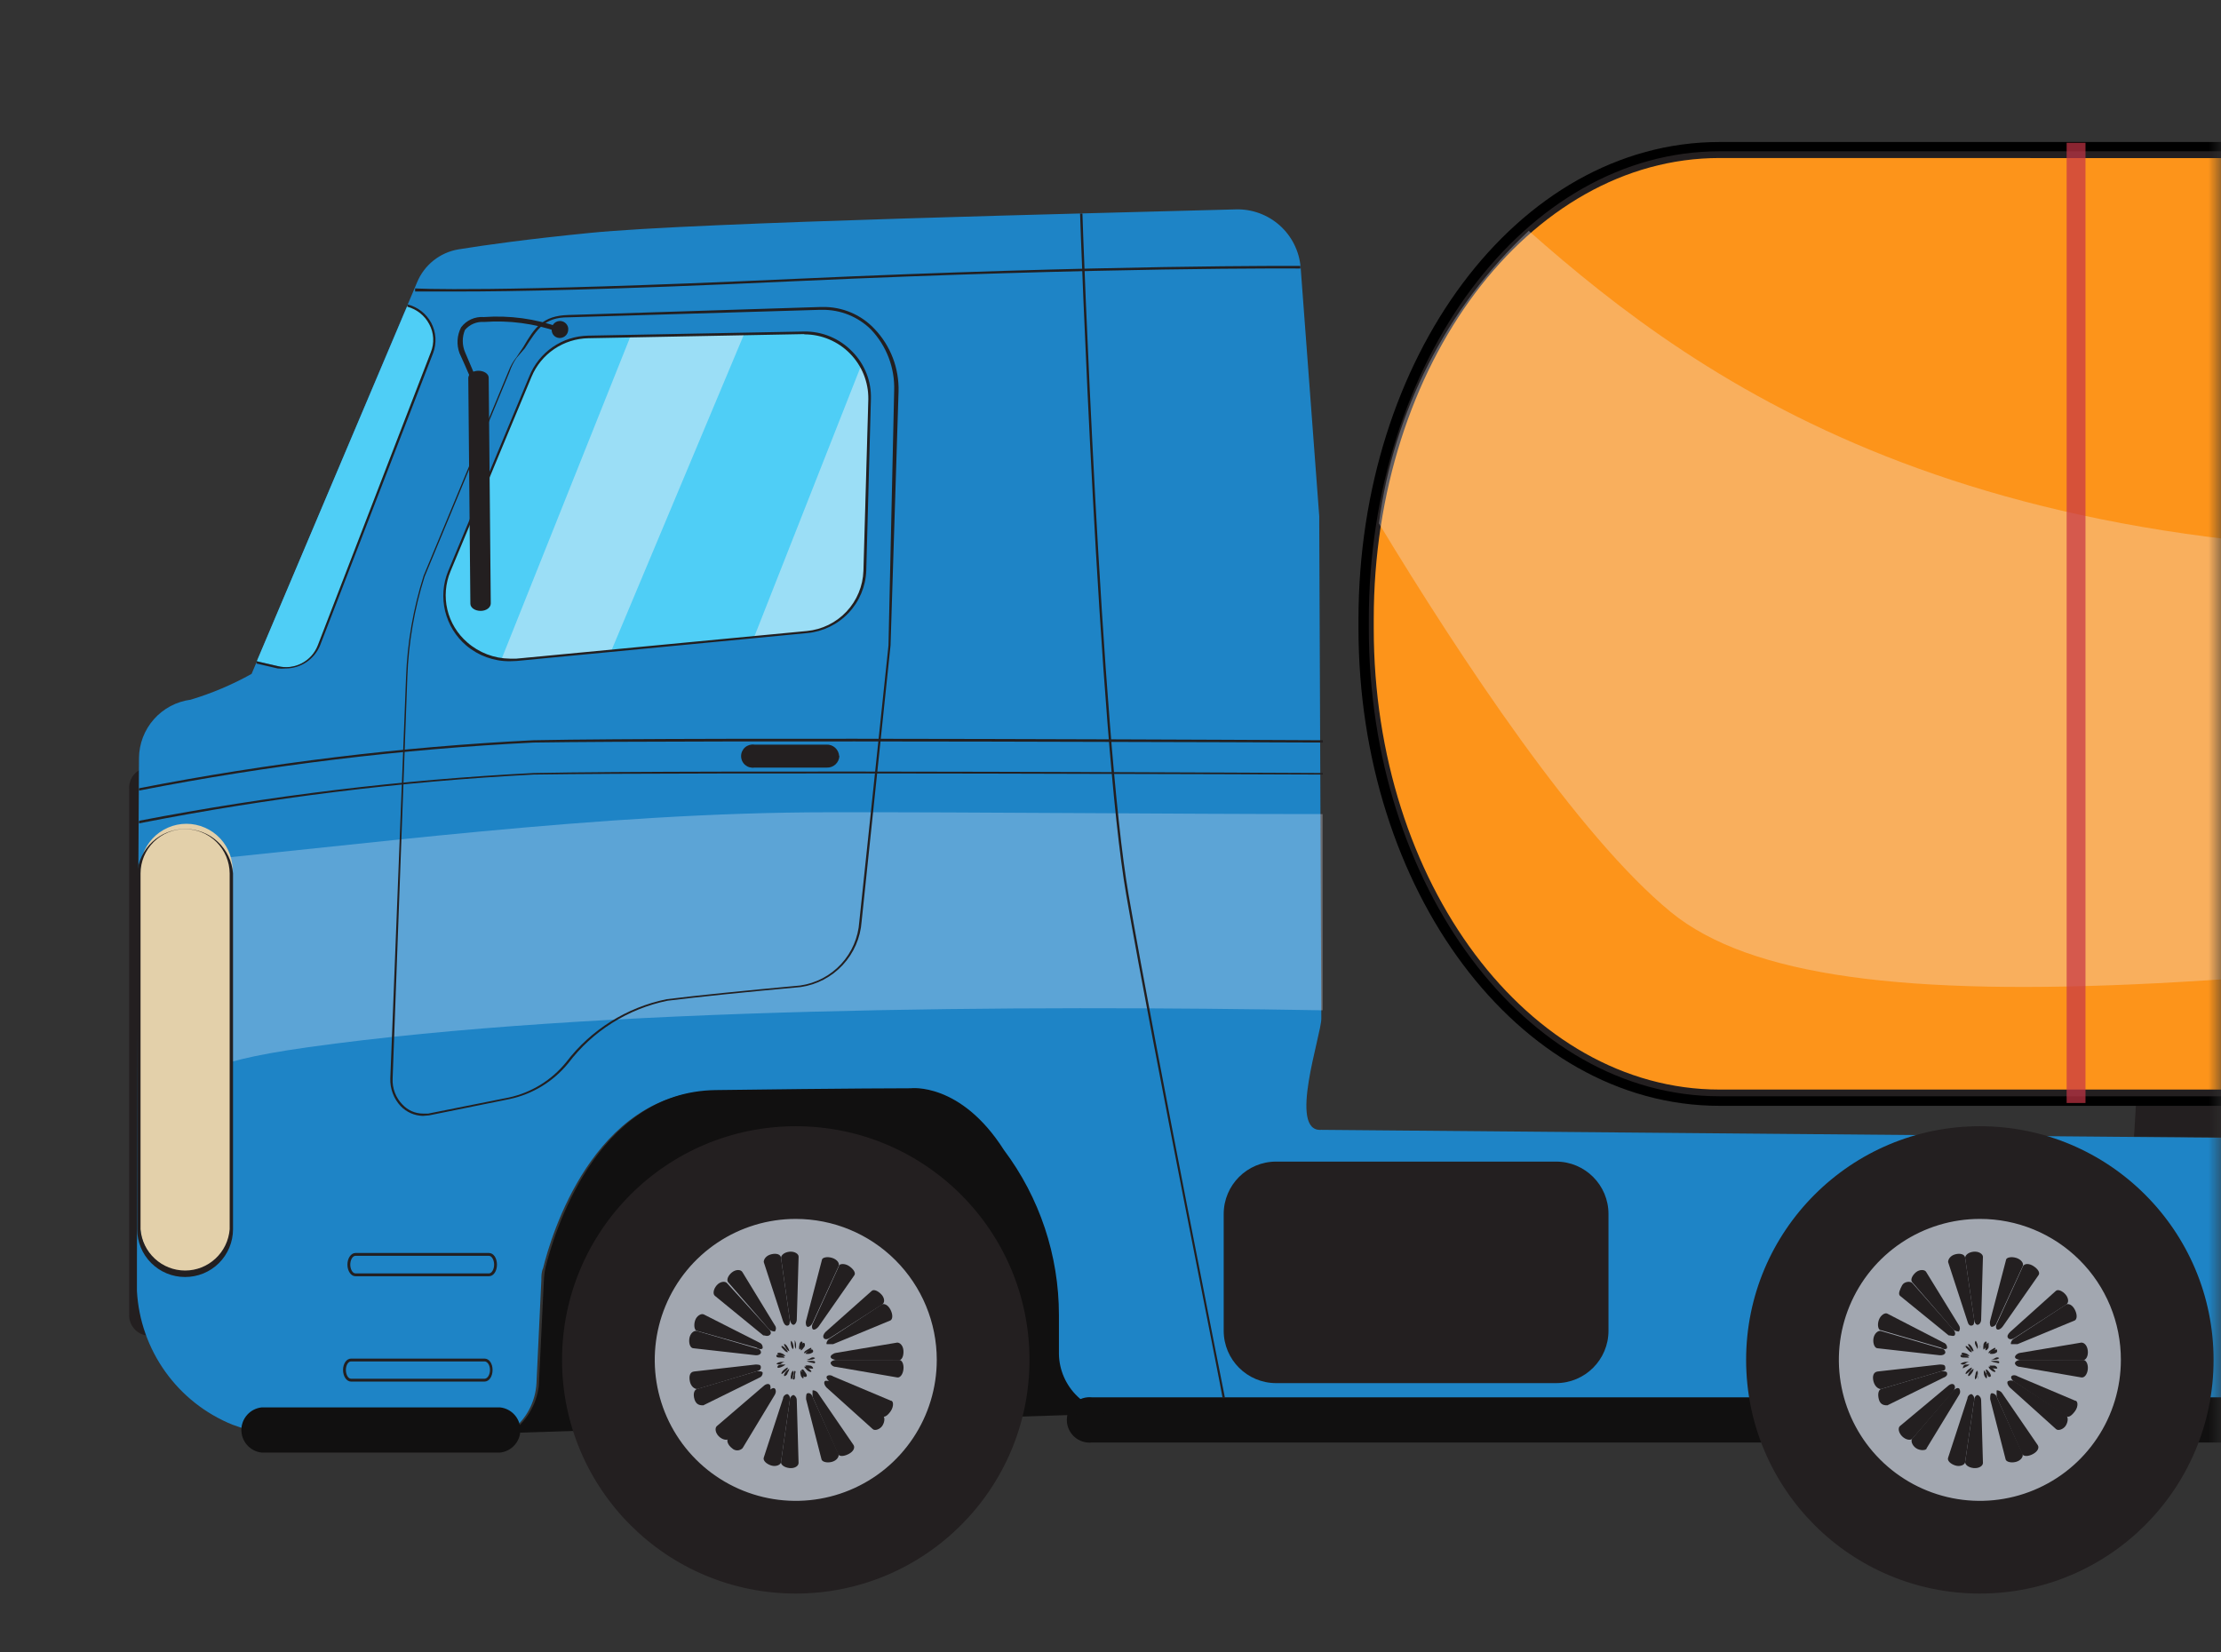 <svg width="86" height="64" viewBox="0 0 86 64" fill="none" xmlns="http://www.w3.org/2000/svg">
<rect x="0" y="0" width="86" height="64" fill="#333333" stroke="none"/>
<mask id="mask0_2197_4132" style="mask-type:alpha" maskUnits="userSpaceOnUse" x="0" y="0" width="86" height="64">
<rect width="86" height="64" fill="#D9D9D9"/>
</mask>
<g mask="url(#mask0_2197_4132)">
<path d="M6.353 51.73H5.713C5.506 51.71 5.316 51.609 5.184 51.45C5.051 51.291 4.986 51.087 5.003 50.88V30.57C4.986 30.365 5.051 30.161 5.184 30.003C5.317 29.846 5.507 29.748 5.713 29.73H6.353C6.454 29.739 6.552 29.767 6.642 29.815C6.733 29.862 6.812 29.926 6.878 30.004C6.943 30.082 6.992 30.172 7.022 30.27C7.052 30.367 7.062 30.469 7.053 30.57V50.88C7.072 51.085 7.009 51.29 6.878 51.45C6.747 51.609 6.558 51.71 6.353 51.73Z" fill="#231F20"/>
<path d="M50.362 10.35C50.309 9.727 50.019 9.148 49.553 8.731C49.086 8.315 48.478 8.092 47.852 8.11C42.773 8.25 26.922 8.61 22.852 9.02C20.422 9.26 18.793 9.49 17.742 9.66C17.392 9.72 17.062 9.869 16.784 10.091C16.506 10.313 16.289 10.601 16.152 10.93L9.742 26.1C8.994 26.518 8.203 26.853 7.382 27.1C6.833 27.172 6.328 27.441 5.96 27.856C5.592 28.271 5.387 28.805 5.382 29.36C5.342 34.7 5.302 48.83 5.302 48.83C5.302 48.83 5.302 49.38 5.302 50C5.364 51.126 5.745 52.21 6.4 53.127C7.055 54.045 7.958 54.757 9.002 55.18C9.797 55.479 10.644 55.615 11.492 55.58L18.192 55.9C18.843 55.933 19.481 55.706 19.965 55.269C20.448 54.832 20.739 54.221 20.773 53.57L20.962 49.57C20.962 49.42 20.962 49.27 21.032 49.11C21.332 47.88 22.973 42.32 27.613 42.26C32.843 42.19 35.163 42.19 35.163 42.19C35.163 42.19 37.093 41.94 38.773 44.58C40.156 46.423 40.903 48.666 40.903 50.97C40.903 51.53 40.903 52.04 40.903 52.49C40.908 52.798 40.974 53.102 41.098 53.384C41.222 53.666 41.401 53.921 41.624 54.133C41.848 54.346 42.111 54.511 42.399 54.62C42.688 54.73 42.995 54.781 43.303 54.77L69.832 54.71L103.592 54.64C107.933 54.64 109.023 52.74 109.023 48.41L108.873 47.21C108.797 46.452 108.465 45.742 107.933 45.197C107.401 44.652 106.699 44.304 105.943 44.21C104.744 44.131 103.541 44.131 102.342 44.21L51.163 43.76C49.862 43.86 51.163 40.09 51.163 39.45L51.083 20.27V20L50.362 10.35Z" fill="#1E84C6"/>
<path opacity="0.3" d="M11.933 40.56C23.073 39 39.763 38.93 51.213 39.13V31.53C45.213 31.53 38.013 31.45 32.123 31.46C23.193 31.46 13.913 32.75 5.393 33.55C5.393 36.14 5.393 39.18 5.393 41.86C8.853 41.63 7.233 41.22 11.933 40.56Z" fill="#EEEEFB"/>
<path d="M33.473 21.71L33.643 15.45C33.648 15.112 33.586 14.777 33.459 14.464C33.332 14.151 33.144 13.867 32.905 13.628C32.666 13.389 32.382 13.201 32.069 13.074C31.756 12.947 31.42 12.885 31.083 12.89L22.783 13.05C22.301 13.06 21.832 13.208 21.433 13.478C21.034 13.748 20.721 14.127 20.533 14.57L17.403 22.11C17.206 22.589 17.163 23.117 17.282 23.621C17.4 24.125 17.673 24.579 18.063 24.92C18.324 25.148 18.629 25.322 18.959 25.43C19.288 25.538 19.637 25.579 19.983 25.55L31.223 24.48C31.822 24.424 32.38 24.152 32.793 23.713C33.205 23.275 33.443 22.701 33.463 22.1L33.473 21.71Z" fill="#4FCEF6"/>
<path opacity="0.5" d="M33.463 22.1V21.71L33.633 15.45C33.649 15.016 33.542 14.586 33.323 14.21L29.203 24.67L31.203 24.48C31.805 24.429 32.368 24.158 32.785 23.72C33.202 23.281 33.443 22.705 33.463 22.1Z" fill="#E8EFF6"/>
<path opacity="0.5" d="M23.673 25.2L28.813 12.94L24.423 13L19.423 25.52C19.592 25.535 19.763 25.535 19.933 25.52L23.673 25.2Z" fill="#E8EFF6"/>
<path d="M106.943 55C106.941 55.116 106.917 55.231 106.871 55.338C106.825 55.445 106.758 55.542 106.674 55.623C106.591 55.704 106.492 55.767 106.383 55.81C106.275 55.852 106.159 55.873 106.043 55.87H42.283C42.16 55.883 42.036 55.87 41.918 55.832C41.801 55.794 41.693 55.732 41.601 55.65C41.509 55.567 41.436 55.466 41.385 55.353C41.335 55.24 41.309 55.118 41.309 54.995C41.309 54.871 41.335 54.749 41.385 54.637C41.436 54.524 41.509 54.423 41.601 54.34C41.693 54.258 41.801 54.196 41.918 54.158C42.036 54.12 42.16 54.107 42.283 54.12H106.003C106.12 54.119 106.236 54.14 106.344 54.184C106.452 54.227 106.551 54.292 106.635 54.374C106.718 54.455 106.785 54.553 106.831 54.66C106.877 54.768 106.901 54.883 106.903 55H106.943Z" fill="#111010"/>
<path d="M43.373 54.73C42.756 54.741 42.161 54.507 41.717 54.08C41.273 53.652 41.016 53.066 41.003 52.45C41.003 52 41.003 51.45 41.003 50.93C41.003 48.626 40.256 46.383 38.873 44.54C37.193 41.9 35.263 42.15 35.263 42.15C35.263 42.15 32.943 42.15 27.713 42.22C23.053 42.28 21.423 47.88 21.123 49.09C21.092 49.232 21.072 49.375 21.063 49.52L20.863 53.69C20.816 54.052 20.694 54.4 20.505 54.712C20.315 55.023 20.062 55.292 19.763 55.5L43.763 54.73H43.373Z" fill="#111010"/>
<path d="M91.523 44.08L82.633 44.02L82.733 42.33H91.523V44.08Z" fill="#231F20"/>
<path d="M5.383 30.62V30.53C10.425 29.547 15.531 28.925 20.663 28.67C27.123 28.54 50.983 28.67 51.223 28.67V28.76C50.983 28.76 27.123 28.66 20.663 28.76C15.531 29.013 10.425 29.634 5.383 30.62Z" fill="#231F20"/>
<path d="M5.383 31.89V31.79C10.427 30.818 15.532 30.2 20.663 29.94C27.123 29.81 50.983 29.94 51.223 29.94V30C50.983 30 27.123 29.9 20.663 30C15.531 30.266 10.425 30.898 5.383 31.89Z" fill="#231F20"/>
<path d="M32.503 29.28C32.5 29.342 32.485 29.402 32.459 29.458C32.433 29.515 32.397 29.565 32.351 29.607C32.306 29.648 32.252 29.681 32.194 29.702C32.136 29.723 32.074 29.733 32.013 29.73H29.213C29.149 29.74 29.083 29.735 29.021 29.717C28.959 29.7 28.901 29.668 28.852 29.626C28.803 29.584 28.764 29.532 28.737 29.473C28.71 29.414 28.696 29.35 28.696 29.285C28.696 29.22 28.71 29.156 28.737 29.097C28.764 29.039 28.803 28.986 28.852 28.944C28.901 28.902 28.959 28.871 29.021 28.853C29.083 28.835 29.149 28.83 29.213 28.84H32.003C32.126 28.834 32.246 28.878 32.338 28.96C32.429 29.042 32.485 29.157 32.493 29.28H32.503Z" fill="#231F20"/>
<path d="M18.762 53.51H13.592C13.422 53.51 13.283 53.31 13.283 53.06C13.283 52.81 13.422 52.62 13.592 52.62H18.762C18.942 52.62 19.073 52.81 19.073 53.06C19.073 53.31 18.942 53.51 18.762 53.51ZM13.592 52.73C13.482 52.73 13.393 52.88 13.393 53.06C13.393 53.24 13.482 53.4 13.592 53.4H18.762C18.872 53.4 18.973 53.25 18.973 53.06C18.973 52.87 18.872 52.73 18.762 52.73H13.592Z" fill="#231F20"/>
<path d="M18.933 49.43H13.763C13.593 49.43 13.453 49.23 13.453 48.98C13.453 48.73 13.593 48.53 13.763 48.53H18.933C19.113 48.53 19.243 48.73 19.243 48.98C19.243 49.23 19.113 49.43 18.933 49.43ZM13.763 48.64C13.653 48.64 13.563 48.8 13.563 48.98C13.563 49.16 13.653 49.32 13.763 49.32H18.933C19.043 49.32 19.133 49.16 19.133 48.98C19.133 48.8 19.043 48.64 18.933 48.64H13.763Z" fill="#231F20"/>
<path d="M60.253 44.99H49.413C48.291 44.99 47.383 45.899 47.383 47.02V51.54C47.383 52.661 48.291 53.57 49.413 53.57H60.253C61.374 53.57 62.283 52.661 62.283 51.54V47.02C62.283 45.899 61.374 44.99 60.253 44.99Z" fill="#231F20"/>
<path d="M30.813 61.72C35.811 61.72 39.863 57.668 39.863 52.67C39.863 47.672 35.811 43.62 30.813 43.62C25.814 43.62 21.763 47.672 21.763 52.67C21.763 57.668 25.814 61.72 30.813 61.72Z" fill="#231F20"/>
<path d="M36.273 52.67C36.273 53.75 35.952 54.806 35.352 55.703C34.752 56.601 33.9 57.301 32.902 57.714C31.904 58.128 30.806 58.236 29.747 58.025C28.688 57.814 27.715 57.294 26.952 56.531C26.188 55.767 25.668 54.794 25.457 53.735C25.247 52.676 25.355 51.578 25.768 50.581C26.181 49.583 26.881 48.73 27.779 48.13C28.677 47.53 29.733 47.21 30.812 47.21C32.261 47.21 33.649 47.785 34.673 48.809C35.697 49.833 36.273 51.222 36.273 52.67Z" fill="#A2A7B0"/>
<path d="M32.363 52.94C32.253 52.94 32.163 52.85 32.163 52.79C32.163 52.73 32.273 52.67 32.393 52.67H34.813C34.923 52.67 35.003 52.83 34.983 53.03C34.963 53.23 34.853 53.37 34.743 53.35L32.363 52.94Z" fill="#231F20"/>
<path d="M31.392 52.77C31.335 52.762 31.28 52.742 31.232 52.71C31.232 52.71 31.312 52.71 31.402 52.71C31.492 52.71 31.572 52.71 31.562 52.77C31.552 52.83 31.482 52.78 31.392 52.77Z" fill="#231F20"/>
<path d="M32.133 53.52C32.043 53.46 31.983 53.36 32.013 53.31C32.043 53.26 32.163 53.24 32.263 53.31L34.493 54.25C34.603 54.25 34.613 54.47 34.493 54.65C34.373 54.83 34.233 54.92 34.143 54.85L32.133 53.52Z" fill="#231F20"/>
<path d="M31.313 53C31.243 53 31.173 52.9 31.183 52.89C31.242 52.878 31.303 52.878 31.363 52.89C31.443 52.89 31.493 52.98 31.483 53C31.473 53.02 31.393 53 31.313 53Z" fill="#231F20"/>
<path d="M32.003 53.74C31.923 53.66 31.893 53.55 31.933 53.5C31.973 53.45 32.083 53.5 32.173 53.5L34.173 54.81C34.273 54.88 34.263 55.06 34.173 55.21C34.083 55.36 33.873 55.43 33.793 55.35L32.003 53.74Z" fill="#231F20"/>
<path d="M31.253 53.07C31.183 53 31.133 52.94 31.143 52.93C31.153 52.92 31.233 52.93 31.313 53C31.393 53.07 31.433 53.11 31.413 53.13C31.393 53.15 31.323 53.13 31.253 53.07Z" fill="#231F20"/>
<path d="M31.462 54.1C31.462 54 31.462 53.89 31.462 53.86C31.462 53.83 31.622 53.86 31.682 53.97L33.052 55.97C33.112 56.07 33.052 56.22 32.852 56.32C32.652 56.42 32.492 56.41 32.452 56.32L31.462 54.1Z" fill="#231F20"/>
<path d="M31.063 53.21C31.063 53.12 31.003 53.05 31.063 53.04C31.123 53.03 31.133 53.1 31.193 53.17C31.253 53.24 31.263 53.32 31.193 53.33C31.123 53.34 31.103 53.29 31.063 53.21Z" fill="#231F20"/>
<path d="M31.212 54.19C31.212 54.08 31.212 53.97 31.272 53.96C31.332 53.95 31.412 53.96 31.462 54.1L32.462 56.3C32.512 56.41 32.402 56.57 32.212 56.62C32.022 56.67 31.842 56.62 31.812 56.53L31.212 54.19Z" fill="#231F20"/>
<path d="M31.003 53.24C30.985 53.185 30.985 53.125 31.003 53.07C31.003 53.07 31.062 53.14 31.102 53.22C31.142 53.3 31.102 53.38 31.102 53.39C31.102 53.4 31.003 53.33 31.003 53.24Z" fill="#231F20"/>
<path d="M30.582 54.23C30.582 54.11 30.672 54.03 30.733 54.03C30.771 54.05 30.803 54.08 30.824 54.117C30.845 54.154 30.855 54.197 30.852 54.24L30.922 56.66C30.922 56.78 30.773 56.88 30.573 56.86C30.372 56.84 30.223 56.73 30.242 56.62L30.582 54.23Z" fill="#231F20"/>
<path d="M30.733 53.26C30.733 53.17 30.733 53.09 30.783 53.1C30.833 53.11 30.783 53.18 30.783 53.27C30.783 53.36 30.783 53.44 30.723 53.43C30.663 53.42 30.723 53.35 30.733 53.26Z" fill="#231F20"/>
<path d="M30.322 54.16C30.322 54.06 30.442 53.98 30.502 54C30.539 54.024 30.567 54.06 30.581 54.101C30.596 54.143 30.596 54.188 30.582 54.23L30.242 56.62C30.242 56.73 30.052 56.82 29.862 56.76C29.672 56.7 29.542 56.57 29.572 56.46L30.322 54.16Z" fill="#231F20"/>
<path d="M30.633 53.24C30.633 53.15 30.703 53.08 30.712 53.09C30.73 53.145 30.73 53.205 30.712 53.26C30.712 53.34 30.663 53.43 30.633 53.42C30.611 53.362 30.611 53.298 30.633 53.24Z" fill="#231F20"/>
<path d="M29.783 53.86C29.863 53.77 29.963 53.74 30.003 53.78C30.043 53.82 30.063 53.91 30.003 54.02L28.753 56.09C28.698 56.144 28.625 56.175 28.548 56.175C28.471 56.175 28.397 56.144 28.343 56.09C28.183 55.97 28.123 55.79 28.193 55.71L29.783 53.86Z" fill="#231F20"/>
<path d="M30.433 53.12C30.493 53.06 30.553 53.01 30.563 53.02C30.551 53.078 30.527 53.132 30.493 53.18C30.493 53.25 30.383 53.32 30.363 53.29C30.343 53.26 30.373 53.2 30.433 53.12Z" fill="#231F20"/>
<path d="M29.593 53.66C29.683 53.59 29.793 53.58 29.823 53.66C29.853 53.74 29.823 53.8 29.823 53.89L28.233 55.72C28.163 55.8 27.973 55.77 27.833 55.63C27.693 55.49 27.673 55.3 27.763 55.23L29.593 53.66Z" fill="#231F20"/>
<path d="M30.362 53.05C30.432 52.99 30.492 52.96 30.502 52.97C30.512 52.98 30.502 53.04 30.412 53.11C30.322 53.18 30.282 53.23 30.262 53.21C30.242 53.19 30.282 53.11 30.362 53.05Z" fill="#231F20"/>
<path d="M29.302 53.11C29.413 53.11 29.523 53.11 29.532 53.17C29.533 53.211 29.521 53.252 29.498 53.286C29.474 53.32 29.441 53.346 29.402 53.36L27.233 54.43C27.133 54.43 26.962 54.43 26.892 54.2C26.823 53.97 26.892 53.83 26.983 53.8L29.302 53.11Z" fill="#231F20"/>
<path d="M30.243 52.85C30.333 52.85 30.413 52.85 30.413 52.85C30.413 52.85 30.363 52.9 30.273 52.94C30.183 52.98 30.093 53 30.103 52.94C30.113 52.88 30.163 52.87 30.243 52.85Z" fill="#231F20"/>
<path d="M29.252 52.85C29.362 52.85 29.462 52.85 29.462 52.95C29.462 53.05 29.412 53.08 29.302 53.11L27.002 53.8C26.892 53.8 26.752 53.7 26.712 53.5C26.672 53.3 26.712 53.14 26.872 53.12L29.252 52.85Z" fill="#231F20"/>
<path d="M30.223 52.75C30.313 52.75 30.393 52.75 30.383 52.75C30.373 52.75 30.333 52.75 30.243 52.82C30.153 52.89 30.073 52.82 30.063 52.82C30.053 52.82 30.133 52.76 30.223 52.75Z" fill="#231F20"/>
<path d="M29.303 52.23C29.413 52.23 29.483 52.34 29.463 52.4C29.443 52.46 29.363 52.5 29.253 52.49L26.853 52.22C26.733 52.22 26.663 52.04 26.693 51.84C26.723 51.64 26.873 51.52 26.983 51.55L29.303 52.23Z" fill="#231F20"/>
<path d="M30.242 52.51C30.332 52.51 30.392 52.57 30.383 52.58C30.372 52.59 30.312 52.58 30.223 52.58C30.133 52.58 30.062 52.58 30.062 52.51C30.062 52.44 30.152 52.49 30.242 52.51Z" fill="#231F20"/>
<path d="M29.403 52C29.443 52.015 29.477 52.042 29.501 52.078C29.524 52.114 29.535 52.157 29.533 52.2C29.533 52.26 29.413 52.28 29.303 52.2L27.003 51.55C26.893 51.55 26.853 51.34 26.913 51.15C26.973 50.96 27.153 50.86 27.253 50.91L29.403 52Z" fill="#231F20"/>
<path d="M30.273 52.42C30.328 52.439 30.377 52.474 30.413 52.52H30.242C30.163 52.52 30.093 52.45 30.102 52.42C30.113 52.39 30.192 52.38 30.273 52.42Z" fill="#231F20"/>
<path d="M29.783 51.49C29.863 51.58 29.873 51.67 29.783 51.72C29.693 51.77 29.643 51.72 29.553 51.72L27.683 50.19C27.593 50.12 27.623 49.93 27.753 49.78C27.883 49.63 28.083 49.61 28.153 49.7L29.783 51.49Z" fill="#231F20"/>
<path d="M30.413 52.23C30.483 52.3 30.512 52.36 30.503 52.37C30.492 52.38 30.433 52.37 30.363 52.29C30.293 52.21 30.242 52.17 30.262 52.14C30.282 52.11 30.352 52.16 30.413 52.23Z" fill="#231F20"/>
<path d="M30.003 51.33C30.03 51.364 30.045 51.406 30.045 51.45C30.045 51.494 30.03 51.536 30.003 51.57C30.003 51.57 29.863 51.57 29.783 51.49L28.193 49.66C28.123 49.57 28.193 49.4 28.343 49.28C28.493 49.16 28.693 49.16 28.753 49.28L30.003 51.33Z" fill="#231F20"/>
<path d="M30.493 52.17C30.527 52.218 30.551 52.272 30.563 52.33C30.563 52.33 30.493 52.33 30.433 52.22C30.373 52.11 30.343 52.08 30.363 52.06C30.383 52.04 30.453 52.09 30.493 52.17Z" fill="#231F20"/>
<path d="M30.582 51.12C30.582 51.24 30.582 51.32 30.503 51.34C30.422 51.36 30.363 51.29 30.323 51.18L29.573 48.88C29.573 48.77 29.663 48.63 29.863 48.58C30.062 48.53 30.233 48.58 30.242 48.72L30.582 51.12Z" fill="#231F20"/>
<path d="M30.713 52.09C30.73 52.142 30.73 52.198 30.713 52.25C30.713 52.25 30.663 52.25 30.633 52.11C30.603 51.97 30.633 51.94 30.633 51.93C30.633 51.92 30.703 52 30.713 52.09Z" fill="#231F20"/>
<path d="M30.853 51.1C30.853 51.21 30.793 51.3 30.733 51.31C30.673 51.32 30.603 51.23 30.583 51.12L30.243 48.72C30.243 48.61 30.373 48.5 30.573 48.48C30.773 48.46 30.933 48.57 30.923 48.68L30.853 51.1Z" fill="#231F20"/>
<path d="M30.823 52.07C30.823 52.16 30.823 52.24 30.823 52.25C30.791 52.203 30.774 52.147 30.773 52.09C30.773 52 30.773 51.92 30.773 51.91C30.773 51.9 30.823 52 30.823 52.07Z" fill="#231F20"/>
<path d="M31.463 51.24C31.413 51.34 31.333 51.4 31.273 51.39C31.213 51.38 31.183 51.26 31.213 51.15L31.823 48.81C31.823 48.7 32.033 48.66 32.223 48.72C32.413 48.78 32.523 48.93 32.473 49.04L31.463 51.24Z" fill="#231F20"/>
<path d="M31.053 52.12C31.053 52.2 30.973 52.27 30.953 52.27C30.936 52.215 30.936 52.155 30.953 52.1C30.953 52.01 31.013 51.95 31.043 51.96C31.073 51.97 31.093 52 31.053 52.12Z" fill="#231F20"/>
<path d="M31.703 51.37C31.642 51.46 31.532 51.52 31.483 51.49C31.433 51.46 31.422 51.34 31.483 51.24L32.483 49.04C32.483 48.94 32.712 48.92 32.883 49.04C33.053 49.16 33.142 49.3 33.083 49.39L31.703 51.37Z" fill="#231F20"/>
<path d="M31.142 52.17C31.082 52.25 31.032 52.31 31.012 52.3C30.999 52.248 30.999 52.193 31.012 52.14C31.012 52.05 31.102 52 31.133 52.01C31.163 52.02 31.192 52.1 31.142 52.17Z" fill="#231F20"/>
<path d="M32.133 51.82C32.043 51.88 31.933 51.89 31.893 51.82C31.853 51.75 31.893 51.67 31.963 51.59L33.753 50C33.833 49.92 34.003 50 34.133 50.14C34.263 50.28 34.273 50.48 34.133 50.54L32.133 51.82Z" fill="#231F20"/>
<path d="M31.313 52.34C31.233 52.34 31.163 52.43 31.143 52.41C31.123 52.39 31.143 52.34 31.253 52.28C31.363 52.22 31.393 52.19 31.413 52.21C31.433 52.23 31.393 52.29 31.313 52.34Z" fill="#231F20"/>
<path d="M32.263 52.06C32.163 52.06 32.042 52.06 32.013 52.06C31.983 52.06 32.013 51.9 32.133 51.84L34.133 50.53C34.222 50.47 34.383 50.53 34.483 50.73C34.583 50.93 34.562 51.09 34.483 51.14L32.263 52.06Z" fill="#231F20"/>
<path d="M31.363 52.43C31.303 52.444 31.242 52.444 31.183 52.43C31.183 52.43 31.243 52.36 31.313 52.31C31.383 52.26 31.463 52.24 31.483 52.31C31.503 52.38 31.443 52.4 31.363 52.43Z" fill="#231F20"/>
<path d="M32.393 52.67C32.273 52.67 32.173 52.62 32.163 52.56C32.153 52.5 32.253 52.42 32.363 52.4L34.743 52C34.853 52 34.973 52.12 34.983 52.32C34.993 52.52 34.923 52.68 34.813 52.68L32.393 52.67Z" fill="#231F20"/>
<path d="M31.402 52.66C31.346 52.672 31.288 52.672 31.232 52.66C31.232 52.66 31.302 52.66 31.392 52.6C31.482 52.54 31.562 52.6 31.562 52.6C31.562 52.6 31.502 52.66 31.402 52.66Z" fill="#231F20"/>
<path d="M76.663 61.72C81.661 61.72 85.713 57.668 85.713 52.67C85.713 47.672 81.661 43.62 76.663 43.62C71.664 43.62 67.612 47.672 67.612 52.67C67.612 57.668 71.664 61.72 76.663 61.72Z" fill="#231F20"/>
<path d="M82.123 52.67C82.123 53.75 81.802 54.806 81.202 55.703C80.603 56.601 79.75 57.301 78.752 57.714C77.754 58.128 76.657 58.236 75.597 58.025C74.538 57.814 73.565 57.294 72.802 56.531C72.038 55.767 71.518 54.794 71.308 53.735C71.097 52.676 71.205 51.578 71.618 50.581C72.031 49.583 72.731 48.73 73.629 48.13C74.527 47.53 75.583 47.21 76.663 47.21C77.38 47.209 78.091 47.349 78.754 47.623C79.417 47.897 80.019 48.299 80.526 48.806C81.034 49.313 81.436 49.916 81.71 50.579C81.984 51.242 82.124 51.953 82.123 52.67Z" fill="#A2A7B0"/>
<path d="M78.213 52.94C78.103 52.94 78.013 52.85 78.022 52.79C78.032 52.73 78.132 52.67 78.243 52.67H80.662C80.772 52.67 80.862 52.83 80.843 53.03C80.823 53.23 80.713 53.37 80.593 53.35L78.213 52.94Z" fill="#231F20"/>
<path d="M77.252 52.77C77.192 52.761 77.135 52.741 77.082 52.71C77.082 52.71 77.172 52.71 77.263 52.71C77.353 52.71 77.422 52.71 77.412 52.77C77.403 52.83 77.343 52.78 77.252 52.77Z" fill="#231F20"/>
<path d="M78.002 53.52C77.903 53.46 77.852 53.36 77.882 53.31C77.912 53.26 78.022 53.24 78.132 53.31L80.352 54.25C80.462 54.25 80.482 54.47 80.352 54.65C80.222 54.83 80.093 54.92 80.002 54.85L78.002 53.52Z" fill="#231F20"/>
<path d="M77.173 53C77.093 53 77.033 52.9 77.043 52.89H77.213C77.293 52.89 77.353 52.98 77.333 53C77.313 53.02 77.243 53 77.173 53Z" fill="#231F20"/>
<path d="M77.823 53.74C77.743 53.66 77.703 53.55 77.743 53.5C77.781 53.478 77.824 53.467 77.868 53.467C77.911 53.467 77.954 53.478 77.993 53.5L79.993 54.81C80.093 54.88 80.082 55.06 79.993 55.21C79.903 55.36 79.692 55.43 79.612 55.35L77.823 53.74Z" fill="#231F20"/>
<path d="M77.103 53.07C77.003 53 77.003 52.94 77.003 52.93C77.003 52.92 77.093 52.93 77.163 53C77.233 53.07 77.283 53.11 77.263 53.13C77.243 53.15 77.173 53.13 77.103 53.07Z" fill="#231F20"/>
<path d="M77.312 54.1C77.312 54 77.312 53.89 77.312 53.86C77.312 53.83 77.472 53.86 77.532 53.97L78.903 55.97C78.972 56.07 78.903 56.22 78.713 56.32C78.522 56.42 78.353 56.41 78.302 56.32L77.312 54.1Z" fill="#231F20"/>
<path d="M76.923 53.21C76.923 53.12 76.853 53.05 76.923 53.04C76.97 53.076 77.01 53.12 77.043 53.17C77.093 53.25 77.113 53.32 77.043 53.33C76.973 53.34 77.003 53.29 76.923 53.21Z" fill="#231F20"/>
<path d="M77.062 54.19C77.062 54.08 77.062 53.97 77.123 53.96C77.165 53.96 77.206 53.974 77.24 53.999C77.275 54.024 77.3 54.06 77.312 54.1L78.312 56.3C78.362 56.41 78.252 56.57 78.062 56.62C77.873 56.67 77.692 56.62 77.662 56.53L77.062 54.19Z" fill="#231F20"/>
<path d="M76.823 53.24C76.811 53.184 76.811 53.126 76.823 53.07C76.823 53.07 76.883 53.14 76.923 53.22C76.963 53.3 76.923 53.38 76.923 53.39C76.923 53.4 76.843 53.33 76.823 53.24Z" fill="#231F20"/>
<path d="M76.443 54.23C76.443 54.11 76.522 54.03 76.582 54.03C76.623 54.048 76.657 54.078 76.68 54.115C76.703 54.153 76.714 54.196 76.713 54.24L76.782 56.66C76.782 56.78 76.623 56.88 76.422 56.86C76.222 56.84 76.082 56.73 76.093 56.62L76.443 54.23Z" fill="#231F20"/>
<path d="M76.593 53.26C76.593 53.17 76.593 53.09 76.593 53.1C76.607 53.156 76.607 53.214 76.593 53.27C76.593 53.37 76.593 53.44 76.593 53.43C76.593 53.42 76.573 53.35 76.593 53.26Z" fill="#231F20"/>
<path d="M76.183 54.16C76.183 54.06 76.293 53.98 76.353 54C76.389 54.025 76.417 54.06 76.433 54.101C76.449 54.142 76.452 54.187 76.442 54.23L76.093 56.62C76.093 56.73 75.903 56.82 75.713 56.76C75.522 56.7 75.392 56.57 75.433 56.46L76.183 54.16Z" fill="#231F20"/>
<path d="M76.493 53.24C76.493 53.15 76.553 53.08 76.563 53.09C76.577 53.146 76.577 53.204 76.563 53.26C76.563 53.34 76.503 53.43 76.483 53.42C76.463 53.41 76.463 53.32 76.493 53.24Z" fill="#231F20"/>
<path d="M75.633 53.86C75.713 53.77 75.813 53.74 75.863 53.78C75.887 53.815 75.9 53.857 75.9 53.9C75.9 53.943 75.887 53.985 75.863 54.02L74.603 56.09C74.603 56.18 74.353 56.2 74.193 56.09C74.033 55.98 73.973 55.79 74.053 55.71L75.633 53.86Z" fill="#231F20"/>
<path d="M76.283 53.12C76.343 53.06 76.403 53.01 76.413 53.02C76.423 53.03 76.413 53.1 76.353 53.18C76.293 53.26 76.233 53.32 76.213 53.29C76.193 53.26 76.223 53.2 76.283 53.12Z" fill="#231F20"/>
<path d="M75.452 53.66C75.542 53.59 75.642 53.58 75.682 53.66C75.722 53.74 75.682 53.8 75.632 53.89L74.052 55.72C73.982 55.8 73.792 55.77 73.652 55.63C73.512 55.49 73.482 55.3 73.572 55.23L75.452 53.66Z" fill="#231F20"/>
<path d="M76.213 53.05C76.283 52.99 76.353 52.96 76.353 52.97C76.353 52.98 76.353 53.04 76.273 53.11C76.193 53.18 76.133 53.23 76.113 53.21C76.093 53.19 76.143 53.11 76.213 53.05Z" fill="#231F20"/>
<path d="M75.162 53.11C75.272 53.11 75.372 53.11 75.392 53.17C75.412 53.23 75.392 53.31 75.252 53.36L73.082 54.43C72.992 54.43 72.812 54.43 72.752 54.2C72.692 53.97 72.752 53.83 72.832 53.8L75.162 53.11Z" fill="#231F20"/>
<path d="M76.103 52.85C76.193 52.85 76.263 52.85 76.263 52.85C76.263 52.85 76.213 52.9 76.123 52.94C76.033 52.98 76.003 53 76.003 53C76.003 53 76.003 52.87 76.103 52.85Z" fill="#231F20"/>
<path d="M75.103 52.85C75.222 52.85 75.312 52.85 75.323 52.95C75.332 53.05 75.323 53.08 75.162 53.11L72.832 53.8C72.733 53.8 72.593 53.7 72.543 53.5C72.493 53.3 72.543 53.14 72.703 53.12L75.103 52.85Z" fill="#231F20"/>
<path d="M76.083 52.75C76.173 52.75 76.243 52.75 76.243 52.75C76.243 52.75 76.183 52.75 76.093 52.82C76.003 52.89 75.923 52.82 75.913 52.82C75.903 52.82 76.003 52.76 76.083 52.75Z" fill="#231F20"/>
<path d="M75.162 52.23C75.272 52.23 75.343 52.34 75.323 52.4C75.302 52.46 75.222 52.5 75.103 52.49L72.703 52.22C72.593 52.22 72.513 52.04 72.543 51.84C72.573 51.64 72.733 51.52 72.832 51.55L75.162 52.23Z" fill="#231F20"/>
<path d="M76.093 52.51C76.183 52.51 76.253 52.57 76.243 52.58C76.233 52.59 76.173 52.58 76.083 52.58C75.993 52.58 75.913 52.58 75.913 52.51C75.913 52.44 76.003 52.49 76.093 52.51Z" fill="#231F20"/>
<path d="M75.253 52C75.295 52.013 75.331 52.04 75.357 52.076C75.382 52.112 75.395 52.156 75.393 52.2C75.393 52.26 75.273 52.28 75.163 52.2L72.833 51.52C72.723 51.52 72.683 51.31 72.753 51.12C72.823 50.93 72.993 50.83 73.083 50.88L75.253 52Z" fill="#231F20"/>
<path d="M76.123 52.42C76.178 52.439 76.227 52.474 76.263 52.52H76.103C76.013 52.52 75.943 52.45 75.953 52.42C75.963 52.39 76.003 52.38 76.123 52.42Z" fill="#231F20"/>
<path d="M75.633 51.49C75.713 51.58 75.723 51.67 75.683 51.72C75.643 51.77 75.543 51.72 75.453 51.72L73.573 50.19C73.483 50.12 73.573 49.93 73.653 49.78C73.733 49.63 73.983 49.61 74.053 49.7L75.633 51.49Z" fill="#231F20"/>
<path d="M76.273 52.23C76.333 52.3 76.363 52.36 76.353 52.37C76.343 52.38 76.283 52.37 76.213 52.29C76.143 52.21 76.103 52.17 76.113 52.14C76.123 52.11 76.213 52.16 76.273 52.23Z" fill="#231F20"/>
<path d="M75.853 51.33C75.877 51.365 75.89 51.407 75.89 51.45C75.89 51.493 75.877 51.535 75.853 51.57C75.853 51.57 75.703 51.57 75.623 51.49L74.043 49.66C73.963 49.57 74.043 49.4 74.183 49.28C74.323 49.16 74.543 49.16 74.593 49.28L75.853 51.33Z" fill="#231F20"/>
<path d="M76.353 52.17C76.403 52.25 76.423 52.31 76.413 52.33C76.403 52.35 76.343 52.33 76.283 52.22C76.223 52.11 76.193 52.08 76.213 52.06C76.233 52.04 76.303 52.09 76.353 52.17Z" fill="#231F20"/>
<path d="M76.443 51.12C76.443 51.24 76.443 51.32 76.353 51.34C76.263 51.36 76.213 51.29 76.183 51.18L75.433 48.88C75.433 48.77 75.523 48.63 75.713 48.58C75.903 48.53 76.083 48.58 76.093 48.72L76.443 51.12Z" fill="#231F20"/>
<path d="M76.573 52.09C76.587 52.142 76.587 52.198 76.573 52.25C76.573 52.25 76.573 52.25 76.502 52.11C76.433 51.97 76.502 51.94 76.502 51.93C76.502 51.92 76.552 52 76.573 52.09Z" fill="#231F20"/>
<path d="M76.713 51.1C76.713 51.21 76.653 51.3 76.582 51.31C76.513 51.32 76.453 51.23 76.442 51.12L76.093 48.72C76.093 48.61 76.222 48.5 76.422 48.48C76.623 48.46 76.782 48.57 76.782 48.68L76.713 51.1Z" fill="#231F20"/>
<path d="M76.673 52.07C76.685 52.129 76.685 52.191 76.673 52.25C76.673 52.25 76.673 52.18 76.673 52.09C76.673 52 76.673 51.92 76.673 51.91C76.673 51.9 76.673 52 76.673 52.07Z" fill="#231F20"/>
<path d="M77.312 51.24C77.3 51.282 77.275 51.318 77.241 51.345C77.207 51.372 77.166 51.388 77.123 51.39C77.063 51.39 77.032 51.26 77.062 51.15L77.673 48.81C77.673 48.7 77.883 48.66 78.073 48.72C78.263 48.78 78.373 48.93 78.323 49.04L77.312 51.24Z" fill="#231F20"/>
<path d="M76.903 52.12C76.903 52.2 76.823 52.27 76.802 52.27C76.791 52.214 76.791 52.156 76.802 52.1C76.802 52.01 76.873 51.95 76.903 51.96C76.933 51.97 76.942 52 76.903 52.12Z" fill="#231F20"/>
<path d="M77.553 51.37C77.493 51.46 77.393 51.52 77.333 51.49C77.273 51.46 77.273 51.34 77.333 51.24L78.333 49.04C78.383 48.94 78.563 48.92 78.743 49.04C78.923 49.16 79.003 49.3 78.933 49.39L77.553 51.37Z" fill="#231F20"/>
<path d="M77.003 52.17C77.003 52.25 76.893 52.31 76.883 52.3C76.873 52.29 76.883 52.22 76.883 52.14C76.883 52.06 77.003 52 77.003 52C77.003 52 77.003 52.1 77.003 52.17Z" fill="#231F20"/>
<path d="M78.003 51.82C77.903 51.88 77.803 51.89 77.753 51.82C77.703 51.75 77.753 51.67 77.833 51.59L79.603 50C79.683 49.92 79.863 50 79.983 50.14C80.103 50.28 80.123 50.48 79.983 50.54L78.003 51.82Z" fill="#231F20"/>
<path d="M77.163 52.34C77.093 52.34 77.013 52.43 77.003 52.41C76.993 52.39 77.003 52.34 77.103 52.28C77.203 52.22 77.243 52.19 77.263 52.21C77.283 52.23 77.243 52.29 77.163 52.34Z" fill="#231F20"/>
<path d="M78.123 52.06C78.013 52.06 77.903 52.06 77.873 52.06C77.843 52.06 77.873 51.9 77.993 51.84L79.993 50.53C80.083 50.47 80.243 50.53 80.343 50.73C80.443 50.93 80.423 51.09 80.343 51.14L78.123 52.06Z" fill="#231F20"/>
<path d="M77.213 52.43C77.156 52.443 77.099 52.443 77.043 52.43C77.043 52.43 77.043 52.36 77.172 52.31C77.302 52.26 77.323 52.24 77.332 52.31C77.343 52.38 77.293 52.4 77.213 52.43Z" fill="#231F20"/>
<path d="M78.243 52.67C78.133 52.67 78.023 52.62 78.023 52.56C78.023 52.5 78.103 52.42 78.213 52.4L80.593 52C80.713 52 80.823 52.12 80.843 52.32C80.863 52.52 80.773 52.68 80.663 52.68L78.243 52.67Z" fill="#231F20"/>
<path d="M77.263 52.66H77.082C77.082 52.66 77.162 52.66 77.252 52.6C77.343 52.54 77.412 52.6 77.412 52.6C77.412 52.6 77.353 52.66 77.263 52.66Z" fill="#231F20"/>
<path d="M66.582 42.58H182.503C186.324 42.58 189.762 40.512 192.236 37.211C194.71 33.91 196.233 29.364 196.233 24.36V24C196.233 18.951 194.711 14.398 192.236 11.1C189.762 7.802 186.323 5.75 182.503 5.75H66.582C62.746 5.75 59.308 7.818 56.837 11.123C54.367 14.428 52.852 18.982 52.852 24V24.33C52.852 29.349 54.374 33.903 56.849 37.207C59.323 40.512 62.761 42.58 66.582 42.58Z" fill="#FD941A" stroke="black" stroke-width="0.5"/>
<path d="M182.503 42.46H66.583C59.093 42.46 53.003 34.33 53.003 24.34V24C53.003 14 59.093 5.86 66.583 5.86H182.503C189.993 5.86 196.083 14 196.083 24V24.36C196.083 34.33 189.993 42.46 182.503 42.46ZM66.583 6.12C59.203 6.12 53.193 14.12 53.193 23.98V24.34C53.193 34.19 59.193 42.2 66.583 42.2H182.503C189.883 42.2 195.893 34.2 195.893 24.34V24C195.893 14.15 189.893 6.14 182.503 6.14L66.583 6.12Z" fill="#231F20"/>
<path opacity="0.3" d="M194.933 31.31C187.253 30.57 180.523 25.95 173.643 21.36C163.163 14.36 139.793 18.36 101.493 21.11C76.933 22.87 65.923 14.89 59.193 8.94C56.008 11.933 53.959 15.937 53.393 20.27C56.553 25.49 61.123 32.4 64.703 35.33C70.823 40.33 88.923 38.33 124.483 33.33C146.793 30.2 173.193 35.26 189.773 39.47C192.215 37.281 194.002 34.456 194.933 31.31Z" fill="#EEEEFB"/>
<path d="M17.782 11.29C16.512 11.29 16.082 11.29 16.073 11.29V11.17C16.073 11.17 18.773 11.35 30.802 10.8C42.833 10.25 50.282 10.3 50.352 10.3V10.4C50.273 10.4 42.833 10.34 30.802 10.89C23.562 11.23 19.703 11.29 17.782 11.29Z" fill="#231F20"/>
<path d="M47.343 54.16C47.343 54.02 44.682 40.82 43.612 34.67C42.542 28.52 41.822 8.47 41.822 8.27H41.913C41.913 8.47 42.633 28.53 43.703 34.67C44.773 40.81 47.403 54 47.432 54.14L47.343 54.16Z" fill="#231F20"/>
<path d="M12.343 25L16.723 13.65C16.794 13.47 16.826 13.276 16.816 13.082C16.806 12.888 16.755 12.699 16.666 12.527C16.577 12.354 16.452 12.203 16.3 12.083C16.147 11.963 15.971 11.876 15.783 11.83L15.653 12.13L9.943 25.61L10.763 25.8C11.078 25.88 11.412 25.842 11.702 25.695C11.992 25.548 12.22 25.301 12.343 25Z" fill="#4FCEF6"/>
<path d="M11.063 25.89C10.96 25.9 10.856 25.9 10.753 25.89L9.933 25.7V25.61L10.753 25.8C11.064 25.878 11.393 25.84 11.679 25.692C11.964 25.545 12.186 25.299 12.303 25L16.683 13.64C16.753 13.467 16.784 13.28 16.773 13.093C16.763 12.907 16.712 12.725 16.623 12.56C16.536 12.393 16.416 12.247 16.27 12.13C16.123 12.013 15.954 11.928 15.773 11.88V11.79C15.969 11.837 16.152 11.925 16.312 12.048C16.471 12.171 16.602 12.327 16.697 12.504C16.791 12.682 16.847 12.878 16.86 13.079C16.873 13.28 16.843 13.481 16.773 13.67L12.393 25C12.284 25.263 12.099 25.488 11.863 25.647C11.626 25.805 11.348 25.89 11.063 25.89Z" fill="#231F20"/>
<path d="M16.373 43.22C16.047 43.212 15.738 43.075 15.513 42.84C15.243 42.55 15.1 42.165 15.113 41.77L15.723 26.22C15.772 24.889 16.001 23.57 16.403 22.3L19.693 14.37C19.767 14.175 19.872 13.993 20.003 13.83L20.263 13.44C20.703 12.69 21.003 12.23 22.003 12.2L31.783 11.89H31.863C32.237 11.885 32.608 11.958 32.952 12.104C33.297 12.25 33.607 12.467 33.863 12.74C34.171 13.063 34.412 13.444 34.572 13.862C34.731 14.279 34.806 14.723 34.793 15.17L34.483 25L33.363 35.69C33.319 36.319 33.061 36.915 32.631 37.377C32.202 37.839 31.627 38.14 31.003 38.23C28.793 38.43 27.053 38.61 25.843 38.76C24.311 39.074 22.947 39.934 22.003 41.18C21.424 41.891 20.619 42.382 19.723 42.57L16.613 43.2L16.373 43.22ZM31.833 12H31.753L22.003 12.29C21.083 12.29 20.813 12.73 20.323 13.49L20.003 13.86C19.887 14.026 19.796 14.208 19.733 14.4L16.443 22.33C16.044 23.59 15.819 24.899 15.773 26.22L15.203 41.78C15.194 41.964 15.224 42.147 15.289 42.319C15.355 42.491 15.454 42.648 15.583 42.78C15.684 42.889 15.806 42.976 15.941 43.037C16.077 43.097 16.224 43.129 16.373 43.13H16.583L19.693 42.51C20.571 42.322 21.358 41.838 21.923 41.14C22.882 39.883 24.264 39.016 25.813 38.7C27.023 38.55 28.813 38.37 30.983 38.17C31.59 38.084 32.149 37.791 32.566 37.342C32.983 36.892 33.233 36.312 33.273 35.7L34.403 25L34.623 15.13C34.638 14.695 34.566 14.261 34.412 13.854C34.257 13.447 34.023 13.075 33.723 12.76C33.474 12.514 33.178 12.321 32.854 12.19C32.529 12.06 32.182 11.995 31.833 12Z" fill="#231F20"/>
<path d="M19.743 25.61C19.125 25.616 18.525 25.399 18.053 25C17.648 24.655 17.363 24.19 17.237 23.673C17.111 23.156 17.152 22.613 17.353 22.12L20.493 14.58C20.675 14.122 20.989 13.727 21.395 13.446C21.8 13.165 22.279 13.01 22.773 13L31.133 12.84C31.481 12.834 31.827 12.9 32.149 13.035C32.471 13.169 32.762 13.368 33.003 13.62C33.241 13.86 33.427 14.146 33.551 14.461C33.675 14.775 33.733 15.112 33.723 15.45L33.543 22.1C33.521 22.713 33.276 23.297 32.855 23.742C32.433 24.188 31.863 24.464 31.253 24.52L20.003 25.6L19.743 25.61ZM31.133 12.94L22.783 13.1C22.311 13.108 21.852 13.253 21.461 13.518C21.07 13.782 20.765 14.155 20.583 14.59L17.443 22.13C17.248 22.599 17.206 23.116 17.322 23.61C17.439 24.104 17.709 24.548 18.093 24.88C18.55 25.281 19.135 25.504 19.743 25.51H20.003L31.243 24.44C31.829 24.384 32.374 24.117 32.777 23.688C33.181 23.259 33.413 22.698 33.433 22.11L33.623 15.46C33.627 15.133 33.566 14.808 33.444 14.504C33.321 14.2 33.14 13.924 32.91 13.691C32.681 13.457 32.407 13.272 32.106 13.145C31.804 13.017 31.48 12.951 31.153 12.95L31.133 12.94Z" fill="#231F20"/>
<path d="M19.003 23.37C19.003 23.53 18.833 23.66 18.613 23.66C18.393 23.66 18.213 23.54 18.213 23.38L18.133 14.64C18.133 14.49 18.303 14.36 18.523 14.36C18.743 14.36 18.923 14.48 18.923 14.63L19.003 23.37Z" fill="#231F20"/>
<path d="M18.443 15.22C18.443 15.15 18.043 14.22 17.793 13.68C17.733 13.518 17.708 13.346 17.718 13.174C17.728 13.002 17.774 12.834 17.853 12.68C17.953 12.544 18.087 12.437 18.241 12.367C18.395 12.297 18.564 12.267 18.733 12.28C19.73 12.208 20.731 12.344 21.673 12.68L21.603 12.85C20.686 12.528 19.712 12.399 18.743 12.47C18.604 12.459 18.464 12.482 18.335 12.536C18.207 12.59 18.093 12.673 18.003 12.78C17.891 13.052 17.891 13.358 18.003 13.63C18.193 14.08 18.643 15.13 18.663 15.2H18.483H18.573L18.443 15.22Z" fill="#231F20"/>
<path d="M22.003 12.74C22.008 12.826 21.98 12.911 21.924 12.976C21.868 13.041 21.788 13.082 21.703 13.09C21.661 13.094 21.619 13.09 21.579 13.077C21.539 13.065 21.503 13.044 21.471 13.017C21.439 12.99 21.413 12.957 21.395 12.92C21.376 12.882 21.365 12.842 21.363 12.8C21.357 12.758 21.359 12.715 21.37 12.674C21.38 12.633 21.399 12.594 21.424 12.56C21.45 12.527 21.482 12.498 21.518 12.477C21.555 12.455 21.596 12.441 21.637 12.435C21.68 12.429 21.722 12.431 21.763 12.442C21.805 12.453 21.843 12.471 21.877 12.497C21.911 12.522 21.939 12.554 21.961 12.591C21.983 12.627 21.997 12.668 22.003 12.71V12.74Z" fill="#231F20"/>
<path opacity="0.7" d="M80.753 5.53H80.023V42.72H80.753V5.53Z" fill="#C73547"/>
<path d="M19.363 56.26H10.133C9.917 56.237 9.717 56.135 9.572 55.973C9.427 55.812 9.346 55.602 9.346 55.385C9.346 55.168 9.427 54.958 9.572 54.797C9.717 54.635 9.917 54.533 10.133 54.51H19.363C19.578 54.533 19.778 54.635 19.923 54.797C20.069 54.958 20.149 55.168 20.149 55.385C20.149 55.602 20.069 55.812 19.923 55.973C19.778 56.135 19.578 56.237 19.363 56.26Z" fill="#111010"/>
<path d="M9.002 47.61C8.969 48.06 8.766 48.481 8.435 48.788C8.104 49.096 7.669 49.266 7.217 49.266C6.766 49.266 6.331 49.096 6 48.788C5.669 48.481 5.466 48.06 5.432 47.61V33.83C5.414 33.584 5.447 33.338 5.528 33.105C5.609 32.873 5.738 32.659 5.905 32.479C6.073 32.298 6.276 32.154 6.502 32.056C6.727 31.957 6.971 31.906 7.217 31.906C7.464 31.906 7.707 31.957 7.933 32.056C8.159 32.154 8.362 32.298 8.53 32.479C8.697 32.659 8.826 32.873 8.907 33.105C8.988 33.338 9.021 33.584 9.002 33.83V47.61Z" fill="#E3D0AA"/>
<path d="M7.162 49.46C6.672 49.46 6.201 49.265 5.854 48.918C5.507 48.571 5.312 48.101 5.312 47.61V33.83C5.347 33.361 5.557 32.923 5.901 32.604C6.245 32.284 6.698 32.106 7.168 32.106C7.637 32.106 8.09 32.284 8.434 32.604C8.778 32.923 8.988 33.361 9.023 33.83V47.61C9.023 47.854 8.974 48.095 8.881 48.32C8.787 48.545 8.65 48.75 8.477 48.922C8.304 49.094 8.099 49.23 7.874 49.322C7.648 49.414 7.406 49.461 7.162 49.46ZM7.162 32.11C6.937 32.11 6.713 32.154 6.504 32.241C6.296 32.327 6.106 32.454 5.946 32.614C5.624 32.936 5.442 33.374 5.442 33.83V47.61C5.476 48.045 5.672 48.451 5.992 48.747C6.311 49.044 6.731 49.209 7.168 49.209C7.604 49.209 8.024 49.044 8.343 48.747C8.663 48.451 8.859 48.045 8.893 47.61V33.83C8.89 33.373 8.706 32.935 8.382 32.613C8.058 32.291 7.62 32.11 7.162 32.11Z" fill="#231F20"/>
</g>
</svg>
